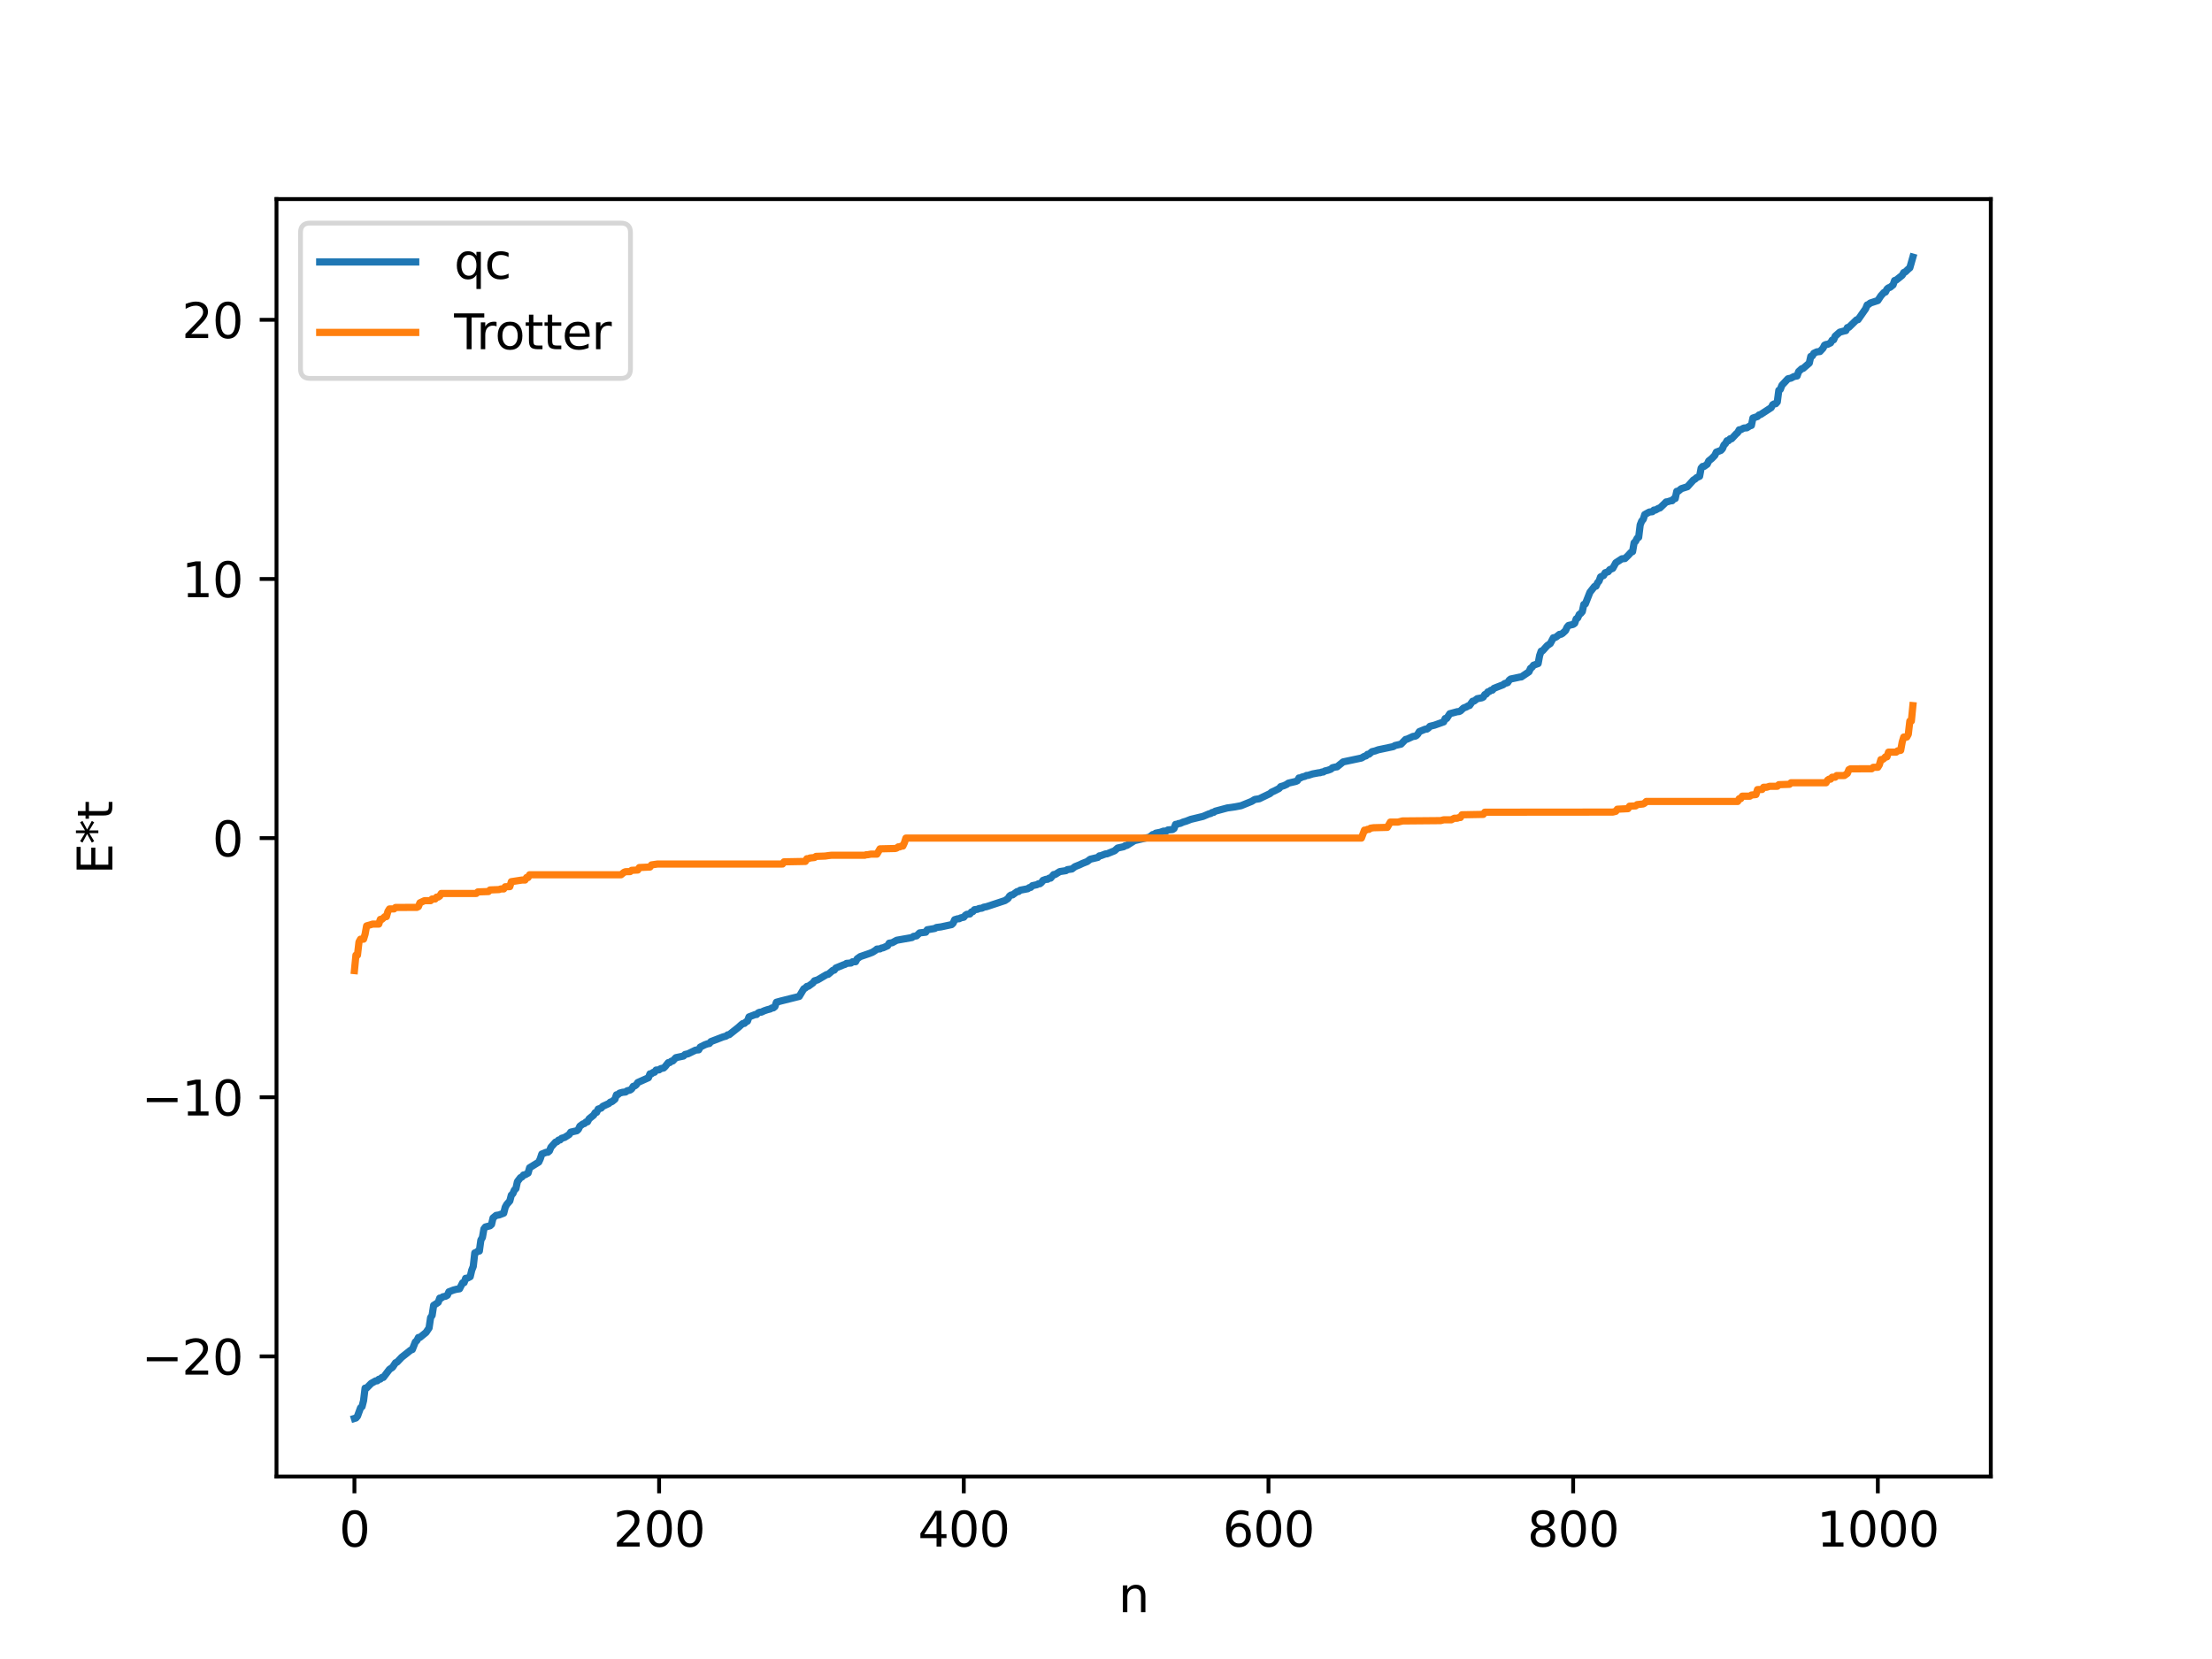 <?xml version="1.0" encoding="utf-8" standalone="no"?>
<!DOCTYPE svg PUBLIC "-//W3C//DTD SVG 1.1//EN"
  "http://www.w3.org/Graphics/SVG/1.1/DTD/svg11.dtd">
<svg xmlns:xlink="http://www.w3.org/1999/xlink" width="460.8pt" height="345.6pt" viewBox="0 0 460.8 345.6" xmlns="http://www.w3.org/2000/svg" version="1.1">
 <defs>
  <style type="text/css">*{stroke-linejoin: round; stroke-linecap: butt}</style>
 </defs>
 <g id="figure_1">
  <g id="patch_1">
   <path d="M 0 345.6 
L 460.8 345.6 
L 460.8 0 
L 0 0 
z
" style="fill: #ffffff"/>
  </g>
  <g id="axes_1">
   <g id="patch_2">
    <path d="M 57.6 307.584 
L 414.72 307.584 
L 414.72 41.472 
L 57.6 41.472 
z
" style="fill: #ffffff"/>
   </g>
   <g id="matplotlib.axis_1">
    <g id="xtick_1">
     <g id="line2d_1">
      <defs>
       <path id="m3d53191306" d="M 0 0 
L 0 3.5 
" style="stroke: #000000; stroke-width: 0.8"/>
      </defs>
      <g>
       <use xlink:href="#m3d53191306" x="73.833" y="307.584" style="stroke: #000000; stroke-width: 0.8"/>
      </g>
     </g>
     <g id="text_1">
      <!-- 0 -->
      <g transform="translate(70.651 322.182) scale(0.1 -0.1)">
       <defs>
        <path id="DejaVuSans-30" d="M 2034 4250 
Q 1547 4250 1301 3770 
Q 1056 3291 1056 2328 
Q 1056 1369 1301 889 
Q 1547 409 2034 409 
Q 2525 409 2770 889 
Q 3016 1369 3016 2328 
Q 3016 3291 2770 3770 
Q 2525 4250 2034 4250 
z
M 2034 4750 
Q 2819 4750 3233 4129 
Q 3647 3509 3647 2328 
Q 3647 1150 3233 529 
Q 2819 -91 2034 -91 
Q 1250 -91 836 529 
Q 422 1150 422 2328 
Q 422 3509 836 4129 
Q 1250 4750 2034 4750 
z
" transform="scale(0.016)"/>
       </defs>
       <use xlink:href="#DejaVuSans-30"/>
      </g>
     </g>
    </g>
    <g id="xtick_2">
     <g id="line2d_2">
      <g>
       <use xlink:href="#m3d53191306" x="137.304" y="307.584" style="stroke: #000000; stroke-width: 0.8"/>
      </g>
     </g>
     <g id="text_2">
      <!-- 200 -->
      <g transform="translate(127.76 322.182) scale(0.1 -0.1)">
       <defs>
        <path id="DejaVuSans-32" d="M 1228 531 
L 3431 531 
L 3431 0 
L 469 0 
L 469 531 
Q 828 903 1448 1529 
Q 2069 2156 2228 2338 
Q 2531 2678 2651 2914 
Q 2772 3150 2772 3378 
Q 2772 3750 2511 3984 
Q 2250 4219 1831 4219 
Q 1534 4219 1204 4116 
Q 875 4013 500 3803 
L 500 4441 
Q 881 4594 1212 4672 
Q 1544 4750 1819 4750 
Q 2544 4750 2975 4387 
Q 3406 4025 3406 3419 
Q 3406 3131 3298 2873 
Q 3191 2616 2906 2266 
Q 2828 2175 2409 1742 
Q 1991 1309 1228 531 
z
" transform="scale(0.016)"/>
       </defs>
       <use xlink:href="#DejaVuSans-32"/>
       <use xlink:href="#DejaVuSans-30" x="63.623"/>
       <use xlink:href="#DejaVuSans-30" x="127.246"/>
      </g>
     </g>
    </g>
    <g id="xtick_3">
     <g id="line2d_3">
      <g>
       <use xlink:href="#m3d53191306" x="200.775" y="307.584" style="stroke: #000000; stroke-width: 0.8"/>
      </g>
     </g>
     <g id="text_3">
      <!-- 400 -->
      <g transform="translate(191.231 322.182) scale(0.1 -0.1)">
       <defs>
        <path id="DejaVuSans-34" d="M 2419 4116 
L 825 1625 
L 2419 1625 
L 2419 4116 
z
M 2253 4666 
L 3047 4666 
L 3047 1625 
L 3713 1625 
L 3713 1100 
L 3047 1100 
L 3047 0 
L 2419 0 
L 2419 1100 
L 313 1100 
L 313 1709 
L 2253 4666 
z
" transform="scale(0.016)"/>
       </defs>
       <use xlink:href="#DejaVuSans-34"/>
       <use xlink:href="#DejaVuSans-30" x="63.623"/>
       <use xlink:href="#DejaVuSans-30" x="127.246"/>
      </g>
     </g>
    </g>
    <g id="xtick_4">
     <g id="line2d_4">
      <g>
       <use xlink:href="#m3d53191306" x="264.246" y="307.584" style="stroke: #000000; stroke-width: 0.8"/>
      </g>
     </g>
     <g id="text_4">
      <!-- 600 -->
      <g transform="translate(254.702 322.182) scale(0.1 -0.1)">
       <defs>
        <path id="DejaVuSans-36" d="M 2113 2584 
Q 1688 2584 1439 2293 
Q 1191 2003 1191 1497 
Q 1191 994 1439 701 
Q 1688 409 2113 409 
Q 2538 409 2786 701 
Q 3034 994 3034 1497 
Q 3034 2003 2786 2293 
Q 2538 2584 2113 2584 
z
M 3366 4563 
L 3366 3988 
Q 3128 4100 2886 4159 
Q 2644 4219 2406 4219 
Q 1781 4219 1451 3797 
Q 1122 3375 1075 2522 
Q 1259 2794 1537 2939 
Q 1816 3084 2150 3084 
Q 2853 3084 3261 2657 
Q 3669 2231 3669 1497 
Q 3669 778 3244 343 
Q 2819 -91 2113 -91 
Q 1303 -91 875 529 
Q 447 1150 447 2328 
Q 447 3434 972 4092 
Q 1497 4750 2381 4750 
Q 2619 4750 2861 4703 
Q 3103 4656 3366 4563 
z
" transform="scale(0.016)"/>
       </defs>
       <use xlink:href="#DejaVuSans-36"/>
       <use xlink:href="#DejaVuSans-30" x="63.623"/>
       <use xlink:href="#DejaVuSans-30" x="127.246"/>
      </g>
     </g>
    </g>
    <g id="xtick_5">
     <g id="line2d_5">
      <g>
       <use xlink:href="#m3d53191306" x="327.717" y="307.584" style="stroke: #000000; stroke-width: 0.8"/>
      </g>
     </g>
     <g id="text_5">
      <!-- 800 -->
      <g transform="translate(318.173 322.182) scale(0.1 -0.1)">
       <defs>
        <path id="DejaVuSans-38" d="M 2034 2216 
Q 1584 2216 1326 1975 
Q 1069 1734 1069 1313 
Q 1069 891 1326 650 
Q 1584 409 2034 409 
Q 2484 409 2743 651 
Q 3003 894 3003 1313 
Q 3003 1734 2745 1975 
Q 2488 2216 2034 2216 
z
M 1403 2484 
Q 997 2584 770 2862 
Q 544 3141 544 3541 
Q 544 4100 942 4425 
Q 1341 4750 2034 4750 
Q 2731 4750 3128 4425 
Q 3525 4100 3525 3541 
Q 3525 3141 3298 2862 
Q 3072 2584 2669 2484 
Q 3125 2378 3379 2068 
Q 3634 1759 3634 1313 
Q 3634 634 3220 271 
Q 2806 -91 2034 -91 
Q 1263 -91 848 271 
Q 434 634 434 1313 
Q 434 1759 690 2068 
Q 947 2378 1403 2484 
z
M 1172 3481 
Q 1172 3119 1398 2916 
Q 1625 2713 2034 2713 
Q 2441 2713 2670 2916 
Q 2900 3119 2900 3481 
Q 2900 3844 2670 4047 
Q 2441 4250 2034 4250 
Q 1625 4250 1398 4047 
Q 1172 3844 1172 3481 
z
" transform="scale(0.016)"/>
       </defs>
       <use xlink:href="#DejaVuSans-38"/>
       <use xlink:href="#DejaVuSans-30" x="63.623"/>
       <use xlink:href="#DejaVuSans-30" x="127.246"/>
      </g>
     </g>
    </g>
    <g id="xtick_6">
     <g id="line2d_6">
      <g>
       <use xlink:href="#m3d53191306" x="391.188" y="307.584" style="stroke: #000000; stroke-width: 0.8"/>
      </g>
     </g>
     <g id="text_6">
      <!-- 1000 -->
      <g transform="translate(378.463 322.182) scale(0.1 -0.1)">
       <defs>
        <path id="DejaVuSans-31" d="M 794 531 
L 1825 531 
L 1825 4091 
L 703 3866 
L 703 4441 
L 1819 4666 
L 2450 4666 
L 2450 531 
L 3481 531 
L 3481 0 
L 794 0 
L 794 531 
z
" transform="scale(0.016)"/>
       </defs>
       <use xlink:href="#DejaVuSans-31"/>
       <use xlink:href="#DejaVuSans-30" x="63.623"/>
       <use xlink:href="#DejaVuSans-30" x="127.246"/>
       <use xlink:href="#DejaVuSans-30" x="190.869"/>
      </g>
     </g>
    </g>
    <g id="text_7">
     <!-- n -->
     <g transform="translate(232.991 335.861) scale(0.1 -0.1)">
      <defs>
       <path id="DejaVuSans-6e" d="M 3513 2113 
L 3513 0 
L 2938 0 
L 2938 2094 
Q 2938 2591 2744 2837 
Q 2550 3084 2163 3084 
Q 1697 3084 1428 2787 
Q 1159 2491 1159 1978 
L 1159 0 
L 581 0 
L 581 3500 
L 1159 3500 
L 1159 2956 
Q 1366 3272 1645 3428 
Q 1925 3584 2291 3584 
Q 2894 3584 3203 3211 
Q 3513 2838 3513 2113 
z
" transform="scale(0.016)"/>
      </defs>
      <use xlink:href="#DejaVuSans-6e"/>
     </g>
    </g>
   </g>
   <g id="matplotlib.axis_2">
    <g id="ytick_1">
     <g id="line2d_7">
      <defs>
       <path id="m8db1ba9fad" d="M 0 0 
L -3.5 0 
" style="stroke: #000000; stroke-width: 0.8"/>
      </defs>
      <g>
       <use xlink:href="#m8db1ba9fad" x="57.6" y="282.563" style="stroke: #000000; stroke-width: 0.8"/>
      </g>
     </g>
     <g id="text_8">
      <!-- −20 -->
      <g transform="translate(29.495 286.362) scale(0.1 -0.1)">
       <defs>
        <path id="DejaVuSans-2212" d="M 678 2272 
L 4684 2272 
L 4684 1741 
L 678 1741 
L 678 2272 
z
" transform="scale(0.016)"/>
       </defs>
       <use xlink:href="#DejaVuSans-2212"/>
       <use xlink:href="#DejaVuSans-32" x="83.789"/>
       <use xlink:href="#DejaVuSans-30" x="147.412"/>
      </g>
     </g>
    </g>
    <g id="ytick_2">
     <g id="line2d_8">
      <g>
       <use xlink:href="#m8db1ba9fad" x="57.6" y="228.578" style="stroke: #000000; stroke-width: 0.8"/>
      </g>
     </g>
     <g id="text_9">
      <!-- −10 -->
      <g transform="translate(29.495 232.377) scale(0.1 -0.1)">
       <use xlink:href="#DejaVuSans-2212"/>
       <use xlink:href="#DejaVuSans-31" x="83.789"/>
       <use xlink:href="#DejaVuSans-30" x="147.412"/>
      </g>
     </g>
    </g>
    <g id="ytick_3">
     <g id="line2d_9">
      <g>
       <use xlink:href="#m8db1ba9fad" x="57.6" y="174.593" style="stroke: #000000; stroke-width: 0.8"/>
      </g>
     </g>
     <g id="text_10">
      <!-- 0 -->
      <g transform="translate(44.237 178.393) scale(0.1 -0.1)">
       <use xlink:href="#DejaVuSans-30"/>
      </g>
     </g>
    </g>
    <g id="ytick_4">
     <g id="line2d_10">
      <g>
       <use xlink:href="#m8db1ba9fad" x="57.6" y="120.608" style="stroke: #000000; stroke-width: 0.8"/>
      </g>
     </g>
     <g id="text_11">
      <!-- 10 -->
      <g transform="translate(37.875 124.408) scale(0.1 -0.1)">
       <use xlink:href="#DejaVuSans-31"/>
       <use xlink:href="#DejaVuSans-30" x="63.623"/>
      </g>
     </g>
    </g>
    <g id="ytick_5">
     <g id="line2d_11">
      <g>
       <use xlink:href="#m8db1ba9fad" x="57.6" y="66.624" style="stroke: #000000; stroke-width: 0.8"/>
      </g>
     </g>
     <g id="text_12">
      <!-- 20 -->
      <g transform="translate(37.875 70.423) scale(0.1 -0.1)">
       <use xlink:href="#DejaVuSans-32"/>
       <use xlink:href="#DejaVuSans-30" x="63.623"/>
      </g>
     </g>
    </g>
    <g id="text_13">
     <!-- E*t -->
     <g transform="translate(23.416 182.148) rotate(-90) scale(0.1 -0.1)">
      <defs>
       <path id="DejaVuSans-45" d="M 628 4666 
L 3578 4666 
L 3578 4134 
L 1259 4134 
L 1259 2753 
L 3481 2753 
L 3481 2222 
L 1259 2222 
L 1259 531 
L 3634 531 
L 3634 0 
L 628 0 
L 628 4666 
z
" transform="scale(0.016)"/>
       <path id="DejaVuSans-2a" d="M 3009 3897 
L 1888 3291 
L 3009 2681 
L 2828 2375 
L 1778 3009 
L 1778 1831 
L 1422 1831 
L 1422 3009 
L 372 2375 
L 191 2681 
L 1313 3291 
L 191 3897 
L 372 4206 
L 1422 3572 
L 1422 4750 
L 1778 4750 
L 1778 3572 
L 2828 4206 
L 3009 3897 
z
" transform="scale(0.016)"/>
       <path id="DejaVuSans-74" d="M 1172 4494 
L 1172 3500 
L 2356 3500 
L 2356 3053 
L 1172 3053 
L 1172 1153 
Q 1172 725 1289 603 
Q 1406 481 1766 481 
L 2356 481 
L 2356 0 
L 1766 0 
Q 1100 0 847 248 
Q 594 497 594 1153 
L 594 3053 
L 172 3053 
L 172 3500 
L 594 3500 
L 594 4494 
L 1172 4494 
z
" transform="scale(0.016)"/>
      </defs>
      <use xlink:href="#DejaVuSans-45"/>
      <use xlink:href="#DejaVuSans-2a" x="63.184"/>
      <use xlink:href="#DejaVuSans-74" x="113.184"/>
     </g>
    </g>
   </g>
   <g id="line2d_12">
    <path d="M 73.833 295.488 
L 74.15 295.39 
L 74.467 295.027 
L 75.102 293.284 
L 75.42 293.025 
L 75.737 291.776 
L 76.054 289.169 
L 76.372 289.158 
L 77.324 288.188 
L 78.276 287.656 
L 78.593 287.646 
L 78.91 287.329 
L 79.228 287.292 
L 79.545 286.965 
L 79.862 286.939 
L 81.132 285.265 
L 81.767 284.834 
L 82.401 283.886 
L 82.719 283.756 
L 83.671 282.752 
L 85.575 281.243 
L 85.892 281.138 
L 86.527 279.542 
L 86.844 279.271 
L 87.162 278.625 
L 87.479 278.607 
L 88.748 277.575 
L 89.383 276.638 
L 89.7 274.481 
L 90.018 274.02 
L 90.335 271.926 
L 90.97 271.527 
L 91.287 271.307 
L 91.605 270.417 
L 91.922 270.413 
L 92.239 270.153 
L 92.874 270.013 
L 93.191 269.825 
L 93.509 269.11 
L 94.461 268.744 
L 95.096 268.577 
L 95.73 268.484 
L 96.365 267.236 
L 96.682 267.2 
L 97 266.296 
L 97.317 266.285 
L 97.952 265.959 
L 98.269 264.618 
L 98.586 263.817 
L 98.904 261.003 
L 99.221 260.892 
L 99.539 260.646 
L 99.856 260.616 
L 100.173 258.327 
L 100.491 257.803 
L 100.808 256.004 
L 101.125 255.6 
L 102.077 255.354 
L 102.395 255.063 
L 102.712 253.715 
L 103.347 253.192 
L 103.981 253.089 
L 104.934 252.726 
L 105.251 251.476 
L 105.568 250.903 
L 106.203 250.176 
L 106.52 248.961 
L 106.838 248.662 
L 107.155 247.899 
L 107.472 247.611 
L 107.79 246.148 
L 108.424 245.322 
L 108.742 245.179 
L 109.059 244.772 
L 109.377 244.735 
L 110.011 244.372 
L 110.329 243.258 
L 112.233 242.083 
L 112.55 241.387 
L 112.867 240.411 
L 113.82 240.03 
L 114.137 240.027 
L 114.454 239.76 
L 114.772 238.987 
L 115.724 237.924 
L 116.041 237.834 
L 116.358 237.496 
L 116.676 237.47 
L 116.993 237.133 
L 117.628 236.945 
L 118.58 236.337 
L 118.897 235.846 
L 120.167 235.557 
L 120.484 235.269 
L 120.801 234.605 
L 121.436 234.134 
L 121.753 234.054 
L 122.071 233.735 
L 122.388 233.695 
L 122.705 233.08 
L 123.658 232.314 
L 123.975 231.794 
L 124.292 231.717 
L 124.61 231.044 
L 125.244 230.834 
L 125.562 230.469 
L 126.831 229.885 
L 127.148 229.584 
L 127.466 229.501 
L 128.1 228.99 
L 128.418 228.07 
L 128.735 228.021 
L 129.053 227.724 
L 129.687 227.546 
L 130.322 227.482 
L 130.639 227.232 
L 131.274 227.073 
L 131.591 226.835 
L 131.909 226.302 
L 132.226 226.228 
L 132.543 225.983 
L 132.861 225.506 
L 135.082 224.512 
L 135.4 223.698 
L 135.717 223.694 
L 136.034 223.416 
L 136.352 223.365 
L 136.669 222.915 
L 137.304 222.867 
L 137.621 222.621 
L 138.256 222.481 
L 138.573 222.173 
L 139.208 221.371 
L 139.525 221.353 
L 139.843 221.076 
L 140.16 221.01 
L 140.795 220.331 
L 142.381 219.994 
L 142.699 219.669 
L 143.334 219.521 
L 144.92 218.753 
L 145.555 218.703 
L 145.872 218.127 
L 146.824 217.65 
L 147.459 217.422 
L 147.777 217.38 
L 148.094 216.983 
L 150.633 216.005 
L 151.267 215.837 
L 151.585 215.577 
L 151.902 215.544 
L 153.806 214.035 
L 154.441 213.46 
L 154.758 213.215 
L 155.076 213.193 
L 155.393 212.87 
L 155.71 212.732 
L 156.028 211.843 
L 157.297 211.356 
L 157.615 211.334 
L 157.932 211.002 
L 158.249 210.865 
L 158.567 210.862 
L 159.201 210.567 
L 159.836 210.347 
L 160.471 210.182 
L 160.788 209.984 
L 161.105 209.955 
L 161.423 209.696 
L 161.74 208.785 
L 162.692 208.522 
L 166.5 207.57 
L 167.453 205.974 
L 167.77 205.828 
L 168.087 205.491 
L 168.405 205.447 
L 169.357 204.758 
L 169.674 204.32 
L 170.309 204.135 
L 172.213 203.014 
L 172.53 202.968 
L 173.482 202.154 
L 173.8 202.096 
L 174.117 201.657 
L 175.704 201.001 
L 176.021 200.91 
L 176.339 200.692 
L 177.291 200.611 
L 177.608 200.352 
L 178.243 200.338 
L 178.56 199.74 
L 179.195 199.284 
L 181.099 198.627 
L 181.734 198.378 
L 182.368 197.977 
L 182.686 197.709 
L 183.32 197.677 
L 183.638 197.492 
L 183.955 197.45 
L 184.907 197.024 
L 185.224 196.484 
L 185.859 196.39 
L 186.811 195.869 
L 189.985 195.307 
L 190.302 195.063 
L 190.937 194.954 
L 191.572 194.341 
L 192.841 194.2 
L 193.158 193.688 
L 194.745 193.415 
L 195.062 193.213 
L 196.015 193.091 
L 198.236 192.614 
L 198.553 192.32 
L 198.871 191.595 
L 199.505 191.399 
L 199.823 191.388 
L 200.14 191.208 
L 200.775 191.071 
L 201.092 190.677 
L 201.41 190.473 
L 202.044 190.396 
L 202.362 189.981 
L 202.679 189.894 
L 202.996 189.508 
L 203.631 189.424 
L 203.948 189.262 
L 204.583 189.181 
L 204.9 188.994 
L 205.535 188.869 
L 209.343 187.608 
L 209.978 187.189 
L 210.296 186.672 
L 210.613 186.449 
L 210.93 186.423 
L 211.882 185.737 
L 212.2 185.718 
L 212.517 185.449 
L 214.104 185.14 
L 214.421 184.904 
L 214.739 184.849 
L 215.056 184.505 
L 215.691 184.365 
L 216.008 184.297 
L 216.325 184.108 
L 216.643 184.095 
L 216.96 183.835 
L 217.277 183.4 
L 217.912 183.174 
L 218.229 183.173 
L 218.547 182.941 
L 218.864 182.927 
L 219.499 182.187 
L 219.816 182.165 
L 220.768 181.568 
L 222.038 181.376 
L 222.355 181.16 
L 223.307 181.024 
L 223.942 180.539 
L 224.894 180.157 
L 225.529 179.854 
L 226.481 179.479 
L 227.115 178.993 
L 228.702 178.614 
L 229.02 178.295 
L 229.337 178.25 
L 230.289 177.889 
L 230.606 177.868 
L 232.193 177.229 
L 232.828 176.658 
L 234.097 176.382 
L 234.415 176.164 
L 234.732 176.126 
L 236.319 175.123 
L 239.492 174.39 
L 240.127 173.854 
L 240.444 173.824 
L 240.762 173.567 
L 241.714 173.379 
L 242.348 173.145 
L 242.983 173.116 
L 243.3 172.893 
L 244.253 172.808 
L 244.57 172.604 
L 244.887 171.739 
L 245.205 171.709 
L 245.522 171.558 
L 245.839 171.534 
L 246.474 171.249 
L 247.109 171.064 
L 248.061 170.688 
L 250.6 170.074 
L 251.869 169.538 
L 252.186 169.481 
L 252.504 169.258 
L 252.821 169.232 
L 253.139 168.993 
L 255.677 168.308 
L 257.264 168.085 
L 258.534 167.842 
L 260.755 166.938 
L 261.39 166.542 
L 262.342 166.394 
L 262.977 166.081 
L 264.563 165.32 
L 264.881 165.032 
L 265.515 164.744 
L 266.467 164.257 
L 266.785 163.87 
L 267.42 163.681 
L 268.054 163.396 
L 268.372 163.147 
L 269.958 162.779 
L 270.276 162.626 
L 270.593 162.064 
L 270.91 162.054 
L 271.228 161.873 
L 271.862 161.715 
L 272.18 161.537 
L 272.497 161.526 
L 273.449 161.222 
L 274.719 160.985 
L 275.036 160.969 
L 275.353 160.831 
L 275.671 160.819 
L 275.988 160.61 
L 276.623 160.459 
L 277.258 160.228 
L 277.575 159.932 
L 278.21 159.78 
L 278.527 159.748 
L 279.796 158.718 
L 283.605 157.913 
L 284.239 157.547 
L 284.557 157.467 
L 284.874 157.144 
L 285.191 157.112 
L 285.826 156.58 
L 286.461 156.432 
L 287.096 156.199 
L 290.269 155.527 
L 290.586 155.309 
L 291.856 155.017 
L 292.808 154.038 
L 293.125 153.975 
L 293.76 153.686 
L 294.395 153.392 
L 294.712 153.387 
L 295.029 153.259 
L 295.347 152.934 
L 295.664 152.41 
L 296.934 151.892 
L 297.251 151.878 
L 297.568 151.661 
L 297.886 151.302 
L 298.838 151.063 
L 300.742 150.384 
L 301.059 149.678 
L 301.377 149.664 
L 302.011 148.681 
L 303.598 148.254 
L 303.915 148.239 
L 304.233 148.104 
L 304.867 147.502 
L 305.502 147.259 
L 305.82 147.049 
L 306.137 146.973 
L 306.772 146.082 
L 307.089 146.04 
L 307.724 145.553 
L 308.676 145.371 
L 308.993 145.213 
L 309.31 144.69 
L 309.628 144.573 
L 309.945 144.132 
L 310.262 144.053 
L 310.58 143.792 
L 310.897 143.772 
L 311.215 143.396 
L 312.167 143.016 
L 313.119 142.65 
L 313.436 142.401 
L 314.071 142.2 
L 314.388 141.704 
L 314.705 141.451 
L 315.658 141.254 
L 316.61 141.046 
L 316.927 141.015 
L 318.514 139.946 
L 318.831 139.232 
L 319.148 139.004 
L 319.466 138.573 
L 320.418 138.234 
L 320.735 136.552 
L 321.053 135.643 
L 321.37 135.547 
L 322.322 134.486 
L 322.957 134.055 
L 323.591 132.859 
L 323.909 132.828 
L 324.226 132.657 
L 324.861 132.149 
L 325.178 132.132 
L 325.496 131.951 
L 326.13 131.368 
L 326.448 130.662 
L 326.765 130.288 
L 327.717 130.077 
L 328.034 129.843 
L 328.352 128.919 
L 328.669 128.718 
L 328.986 127.999 
L 329.304 127.788 
L 329.621 127.399 
L 329.939 125.907 
L 330.256 125.81 
L 331.208 123.389 
L 332.16 122.172 
L 332.477 122.115 
L 332.795 121.408 
L 333.112 121.052 
L 333.429 120.174 
L 334.064 119.883 
L 334.381 119.314 
L 335.016 119.101 
L 335.334 118.669 
L 335.968 118.399 
L 336.603 117.238 
L 337.872 116.409 
L 338.507 116.353 
L 339.142 115.741 
L 339.777 115.05 
L 340.094 114.913 
L 340.411 113.075 
L 340.729 112.761 
L 341.046 112.135 
L 341.363 111.937 
L 341.681 109.343 
L 341.998 108.548 
L 342.315 108.19 
L 342.633 107.188 
L 343.585 106.665 
L 344.22 106.596 
L 344.537 106.258 
L 344.854 106.257 
L 345.489 105.901 
L 345.806 105.808 
L 346.758 104.899 
L 347.076 104.564 
L 347.393 104.523 
L 348.028 104.322 
L 348.345 104.307 
L 348.662 103.914 
L 348.98 103.851 
L 349.297 102.355 
L 349.615 102.32 
L 350.249 101.799 
L 351.519 101.392 
L 352.788 99.979 
L 353.105 99.816 
L 353.423 99.508 
L 354.058 99.223 
L 354.375 97.527 
L 354.692 97.167 
L 355.01 97.151 
L 355.644 96.703 
L 355.962 96.017 
L 356.596 95.515 
L 357.231 94.862 
L 357.548 94.182 
L 358.5 93.822 
L 358.818 93.466 
L 359.135 92.687 
L 359.453 92.397 
L 359.77 91.81 
L 360.087 91.803 
L 360.405 91.409 
L 360.722 91.407 
L 361.674 90.389 
L 361.991 90.119 
L 362.309 89.538 
L 362.626 89.521 
L 363.261 89.175 
L 363.896 89.119 
L 364.53 88.723 
L 364.848 88.625 
L 365.165 87.085 
L 366.117 86.772 
L 366.434 86.44 
L 366.752 86.362 
L 368.973 84.914 
L 369.291 84.307 
L 369.608 84.125 
L 369.925 84.099 
L 370.243 83.735 
L 370.56 81.313 
L 370.877 81.113 
L 371.195 80.268 
L 372.464 78.907 
L 373.099 78.772 
L 373.734 78.429 
L 374.368 78.317 
L 374.686 77.41 
L 375.32 76.823 
L 375.638 76.736 
L 376.907 75.636 
L 377.224 74.238 
L 377.542 74.141 
L 377.859 73.593 
L 378.494 73.294 
L 379.129 73.231 
L 379.763 72.542 
L 380.081 71.913 
L 380.398 71.761 
L 380.715 71.734 
L 381.35 71.425 
L 381.667 70.864 
L 381.985 70.781 
L 382.302 70.034 
L 383.254 69.196 
L 384.206 68.937 
L 384.524 68.878 
L 384.841 68.245 
L 385.158 68.18 
L 386.745 66.636 
L 387.062 66.595 
L 388.649 64.317 
L 388.967 63.528 
L 389.284 63.408 
L 389.601 63.129 
L 391.188 62.61 
L 391.823 61.633 
L 392.458 60.926 
L 392.775 60.842 
L 393.092 60.225 
L 393.41 59.954 
L 393.727 59.862 
L 394.362 59.346 
L 394.679 58.441 
L 394.996 58.357 
L 396.266 57.349 
L 396.583 56.772 
L 396.9 56.661 
L 397.535 56.05 
L 397.853 55.791 
L 398.487 53.568 
L 398.487 53.568 
" clip-path="url(#pdb6ca337e8)" style="fill: none; stroke: #1f77b4; stroke-width: 1.5; stroke-linecap: square"/>
   </g>
   <g id="line2d_13">
    <path d="M 73.833 202.193 
L 74.15 198.972 
L 74.467 198.972 
L 74.785 196.219 
L 75.102 195.647 
L 75.737 195.647 
L 76.054 194.617 
L 76.372 192.878 
L 77.641 192.503 
L 78.91 192.503 
L 79.228 191.522 
L 79.545 191.522 
L 80.18 190.947 
L 80.497 190.947 
L 80.815 189.862 
L 81.132 189.352 
L 82.084 189.343 
L 82.401 189.041 
L 86.844 189.024 
L 87.162 188.858 
L 87.479 188.072 
L 88.431 187.626 
L 89.7 187.626 
L 90.018 187.279 
L 90.653 187.279 
L 90.97 186.875 
L 91.287 186.875 
L 91.605 186.664 
L 91.922 186.123 
L 99.221 186.123 
L 99.539 185.801 
L 101.76 185.724 
L 102.077 185.39 
L 103.981 185.315 
L 104.299 185.185 
L 104.934 185.185 
L 105.251 184.726 
L 106.203 184.703 
L 106.52 183.669 
L 108.742 183.328 
L 109.377 183.328 
L 109.694 182.805 
L 110.011 182.805 
L 110.329 182.228 
L 129.37 182.228 
L 130.005 181.711 
L 130.322 181.591 
L 131.274 181.571 
L 131.591 181.303 
L 132.861 181.242 
L 133.178 180.725 
L 135.4 180.617 
L 135.717 180.176 
L 136.986 179.992 
L 163.01 179.992 
L 163.327 179.534 
L 167.77 179.451 
L 168.087 178.885 
L 168.405 178.885 
L 168.722 178.734 
L 169.674 178.636 
L 169.991 178.402 
L 171.896 178.332 
L 172.53 178.238 
L 173.165 178.168 
L 180.147 178.168 
L 180.464 178.048 
L 180.781 178.048 
L 181.416 177.93 
L 182.686 177.93 
L 183.32 176.829 
L 186.494 176.756 
L 186.811 176.659 
L 187.129 176.417 
L 187.446 176.417 
L 187.763 176.253 
L 188.081 176.253 
L 188.398 175.569 
L 188.715 174.593 
L 283.605 174.593 
L 284.239 172.933 
L 284.557 172.933 
L 284.874 172.769 
L 285.191 172.769 
L 285.509 172.527 
L 286.143 172.431 
L 289 172.357 
L 289.634 171.257 
L 291.221 171.257 
L 292.173 171.019 
L 300.107 170.949 
L 300.742 170.784 
L 302.329 170.784 
L 302.963 170.453 
L 303.598 170.453 
L 303.915 170.302 
L 304.233 170.302 
L 304.55 169.736 
L 308.993 169.652 
L 309.31 169.195 
L 335.968 169.17 
L 336.603 169.011 
L 336.92 168.57 
L 339.142 168.462 
L 339.459 167.945 
L 340.729 167.884 
L 341.046 167.615 
L 342.315 167.476 
L 342.633 167.287 
L 342.95 166.959 
L 361.991 166.959 
L 362.309 166.381 
L 362.626 166.381 
L 362.943 165.858 
L 364.53 165.858 
L 364.848 165.62 
L 365.8 165.518 
L 366.117 164.484 
L 367.069 164.46 
L 367.386 164.002 
L 368.021 164.002 
L 368.656 163.796 
L 370.243 163.796 
L 370.56 163.462 
L 372.781 163.386 
L 373.099 163.063 
L 380.398 163.063 
L 380.715 162.522 
L 381.033 162.312 
L 381.35 162.312 
L 381.667 161.908 
L 382.302 161.908 
L 382.62 161.56 
L 384.206 161.56 
L 384.841 161.114 
L 385.158 160.328 
L 385.476 160.163 
L 389.919 160.146 
L 390.236 159.843 
L 391.188 159.835 
L 391.505 159.324 
L 391.823 158.239 
L 392.14 158.239 
L 392.458 158.02 
L 392.775 157.665 
L 393.092 157.665 
L 393.41 156.684 
L 394.996 156.684 
L 395.314 156.415 
L 395.948 156.308 
L 396.266 154.569 
L 396.583 153.539 
L 397.218 153.539 
L 397.535 152.967 
L 397.853 150.215 
L 398.17 150.215 
L 398.487 146.994 
L 398.487 146.994 
" clip-path="url(#pdb6ca337e8)" style="fill: none; stroke: #ff7f0e; stroke-width: 1.5; stroke-linecap: square"/>
   </g>
   <g id="patch_3">
    <path d="M 57.6 307.584 
L 57.6 41.472 
" style="fill: none; stroke: #000000; stroke-width: 0.8; stroke-linejoin: miter; stroke-linecap: square"/>
   </g>
   <g id="patch_4">
    <path d="M 414.72 307.584 
L 414.72 41.472 
" style="fill: none; stroke: #000000; stroke-width: 0.8; stroke-linejoin: miter; stroke-linecap: square"/>
   </g>
   <g id="patch_5">
    <path d="M 57.6 307.584 
L 414.72 307.584 
" style="fill: none; stroke: #000000; stroke-width: 0.8; stroke-linejoin: miter; stroke-linecap: square"/>
   </g>
   <g id="patch_6">
    <path d="M 57.6 41.472 
L 414.72 41.472 
" style="fill: none; stroke: #000000; stroke-width: 0.8; stroke-linejoin: miter; stroke-linecap: square"/>
   </g>
   <g id="legend_1">
    <g id="patch_7">
     <path d="M 64.6 78.828 
L 129.342 78.828 
Q 131.342 78.828 131.342 76.828 
L 131.342 48.472 
Q 131.342 46.472 129.342 46.472 
L 64.6 46.472 
Q 62.6 46.472 62.6 48.472 
L 62.6 76.828 
Q 62.6 78.828 64.6 78.828 
z
" style="fill: #ffffff; opacity: 0.8; stroke: #cccccc; stroke-linejoin: miter"/>
    </g>
    <g id="line2d_14">
     <path d="M 66.6 54.57 
L 76.6 54.57 
L 86.6 54.57 
" style="fill: none; stroke: #1f77b4; stroke-width: 1.5; stroke-linecap: square"/>
    </g>
    <g id="text_14">
     <!-- qc -->
     <g transform="translate(94.6 58.07) scale(0.1 -0.1)">
      <defs>
       <path id="DejaVuSans-71" d="M 947 1747 
Q 947 1113 1208 752 
Q 1469 391 1925 391 
Q 2381 391 2643 752 
Q 2906 1113 2906 1747 
Q 2906 2381 2643 2742 
Q 2381 3103 1925 3103 
Q 1469 3103 1208 2742 
Q 947 2381 947 1747 
z
M 2906 525 
Q 2725 213 2448 61 
Q 2172 -91 1784 -91 
Q 1150 -91 751 415 
Q 353 922 353 1747 
Q 353 2572 751 3078 
Q 1150 3584 1784 3584 
Q 2172 3584 2448 3432 
Q 2725 3281 2906 2969 
L 2906 3500 
L 3481 3500 
L 3481 -1331 
L 2906 -1331 
L 2906 525 
z
" transform="scale(0.016)"/>
       <path id="DejaVuSans-63" d="M 3122 3366 
L 3122 2828 
Q 2878 2963 2633 3030 
Q 2388 3097 2138 3097 
Q 1578 3097 1268 2742 
Q 959 2388 959 1747 
Q 959 1106 1268 751 
Q 1578 397 2138 397 
Q 2388 397 2633 464 
Q 2878 531 3122 666 
L 3122 134 
Q 2881 22 2623 -34 
Q 2366 -91 2075 -91 
Q 1284 -91 818 406 
Q 353 903 353 1747 
Q 353 2603 823 3093 
Q 1294 3584 2113 3584 
Q 2378 3584 2631 3529 
Q 2884 3475 3122 3366 
z
" transform="scale(0.016)"/>
      </defs>
      <use xlink:href="#DejaVuSans-71"/>
      <use xlink:href="#DejaVuSans-63" x="63.477"/>
     </g>
    </g>
    <g id="line2d_15">
     <path d="M 66.6 69.249 
L 76.6 69.249 
L 86.6 69.249 
" style="fill: none; stroke: #ff7f0e; stroke-width: 1.5; stroke-linecap: square"/>
    </g>
    <g id="text_15">
     <!-- Trotter -->
     <g transform="translate(94.6 72.749) scale(0.1 -0.1)">
      <defs>
       <path id="DejaVuSans-54" d="M -19 4666 
L 3928 4666 
L 3928 4134 
L 2272 4134 
L 2272 0 
L 1638 0 
L 1638 4134 
L -19 4134 
L -19 4666 
z
" transform="scale(0.016)"/>
       <path id="DejaVuSans-72" d="M 2631 2963 
Q 2534 3019 2420 3045 
Q 2306 3072 2169 3072 
Q 1681 3072 1420 2755 
Q 1159 2438 1159 1844 
L 1159 0 
L 581 0 
L 581 3500 
L 1159 3500 
L 1159 2956 
Q 1341 3275 1631 3429 
Q 1922 3584 2338 3584 
Q 2397 3584 2469 3576 
Q 2541 3569 2628 3553 
L 2631 2963 
z
" transform="scale(0.016)"/>
       <path id="DejaVuSans-6f" d="M 1959 3097 
Q 1497 3097 1228 2736 
Q 959 2375 959 1747 
Q 959 1119 1226 758 
Q 1494 397 1959 397 
Q 2419 397 2687 759 
Q 2956 1122 2956 1747 
Q 2956 2369 2687 2733 
Q 2419 3097 1959 3097 
z
M 1959 3584 
Q 2709 3584 3137 3096 
Q 3566 2609 3566 1747 
Q 3566 888 3137 398 
Q 2709 -91 1959 -91 
Q 1206 -91 779 398 
Q 353 888 353 1747 
Q 353 2609 779 3096 
Q 1206 3584 1959 3584 
z
" transform="scale(0.016)"/>
       <path id="DejaVuSans-65" d="M 3597 1894 
L 3597 1613 
L 953 1613 
Q 991 1019 1311 708 
Q 1631 397 2203 397 
Q 2534 397 2845 478 
Q 3156 559 3463 722 
L 3463 178 
Q 3153 47 2828 -22 
Q 2503 -91 2169 -91 
Q 1331 -91 842 396 
Q 353 884 353 1716 
Q 353 2575 817 3079 
Q 1281 3584 2069 3584 
Q 2775 3584 3186 3129 
Q 3597 2675 3597 1894 
z
M 3022 2063 
Q 3016 2534 2758 2815 
Q 2500 3097 2075 3097 
Q 1594 3097 1305 2825 
Q 1016 2553 972 2059 
L 3022 2063 
z
" transform="scale(0.016)"/>
      </defs>
      <use xlink:href="#DejaVuSans-54"/>
      <use xlink:href="#DejaVuSans-72" x="46.334"/>
      <use xlink:href="#DejaVuSans-6f" x="85.197"/>
      <use xlink:href="#DejaVuSans-74" x="146.379"/>
      <use xlink:href="#DejaVuSans-74" x="185.588"/>
      <use xlink:href="#DejaVuSans-65" x="224.797"/>
      <use xlink:href="#DejaVuSans-72" x="286.32"/>
     </g>
    </g>
   </g>
  </g>
 </g>
 <defs>
  <clipPath id="pdb6ca337e8">
   <rect x="57.6" y="41.472" width="357.12" height="266.112"/>
  </clipPath>
 </defs>
</svg>
